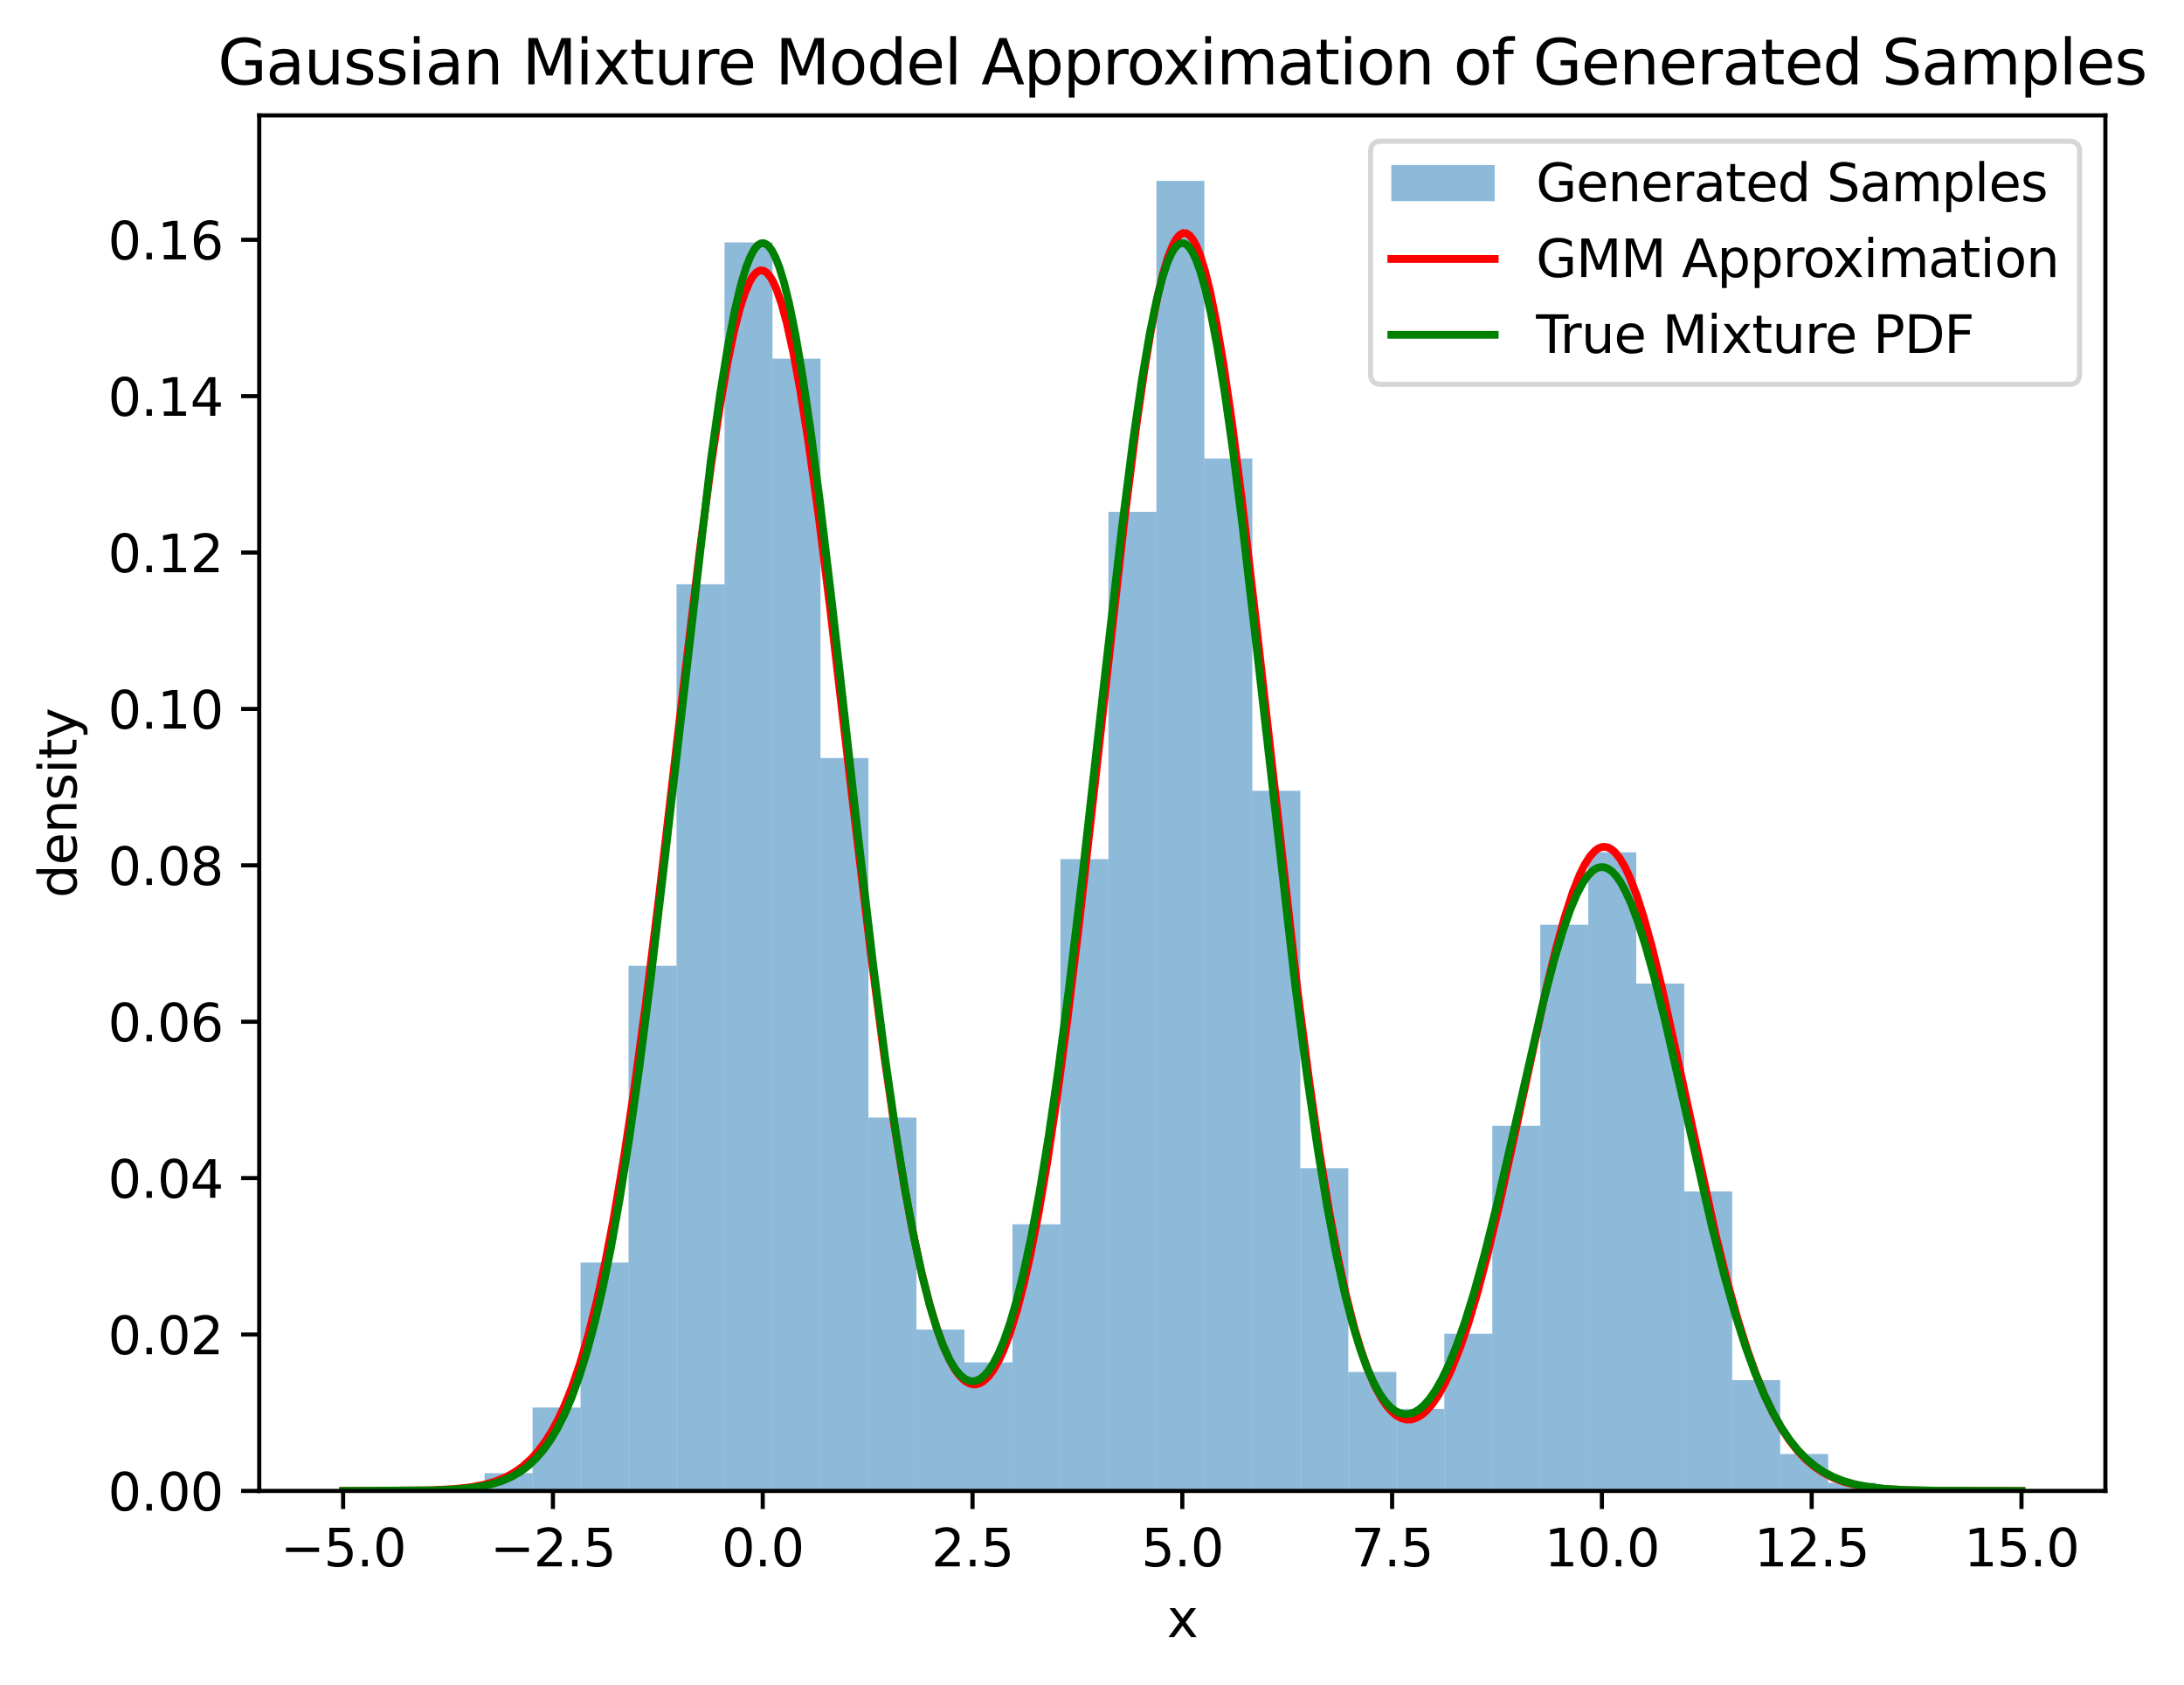 <?xml version="1.0" encoding="utf-8" standalone="no"?>
<!DOCTYPE svg PUBLIC "-//W3C//DTD SVG 1.1//EN"
  "http://www.w3.org/Graphics/SVG/1.1/DTD/svg11.dtd">
<svg xmlns:xlink="http://www.w3.org/1999/xlink" width="422.469pt" height="325.986pt" viewBox="0 0 422.469 325.986" xmlns="http://www.w3.org/2000/svg" version="1.1">
 <defs>
  <style type="text/css">*{stroke-linejoin: round; stroke-linecap: butt}</style>
 </defs>
 <g id="figure_1">
  <g id="patch_1">
   <path d="M 0 325.986 
L 422.469 325.986 
L 422.469 0 
L 0 0 
z
" style="fill: #ffffff"/>
  </g>
  <g id="axes_1">
   <g id="patch_2">
    <path d="M 50.144 288.43 
L 407.264 288.43 
L 407.264 22.318 
L 50.144 22.318 
z
" style="fill: #ffffff"/>
   </g>
   <g id="patch_3">
    <path d="M 84.454 288.43 
L 93.737 288.43 
L 93.737 287.901 
L 84.454 287.901 
z
" clip-path="url(#p88a1497e8f)" style="fill: #1f77b4; opacity: 0.5"/>
   </g>
   <g id="patch_4">
    <path d="M 93.737 288.43 
L 103.019 288.43 
L 103.019 284.991 
L 93.737 284.991 
z
" clip-path="url(#p88a1497e8f)" style="fill: #1f77b4; opacity: 0.5"/>
   </g>
   <g id="patch_5">
    <path d="M 103.019 288.43 
L 112.302 288.43 
L 112.302 272.293 
L 103.019 272.293 
z
" clip-path="url(#p88a1497e8f)" style="fill: #1f77b4; opacity: 0.5"/>
   </g>
   <g id="patch_6">
    <path d="M 112.302 288.43 
L 121.584 288.43 
L 121.584 244.25 
L 112.302 244.25 
z
" clip-path="url(#p88a1497e8f)" style="fill: #1f77b4; opacity: 0.5"/>
   </g>
   <g id="patch_7">
    <path d="M 121.584 288.43 
L 130.867 288.43 
L 130.867 186.842 
L 121.584 186.842 
z
" clip-path="url(#p88a1497e8f)" style="fill: #1f77b4; opacity: 0.5"/>
   </g>
   <g id="patch_8">
    <path d="M 130.867 288.43 
L 140.149 288.43 
L 140.149 113.033 
L 130.867 113.033 
z
" clip-path="url(#p88a1497e8f)" style="fill: #1f77b4; opacity: 0.5"/>
   </g>
   <g id="patch_9">
    <path d="M 140.149 288.43 
L 149.431 288.43 
L 149.431 46.895 
L 140.149 46.895 
z
" clip-path="url(#p88a1497e8f)" style="fill: #1f77b4; opacity: 0.5"/>
   </g>
   <g id="patch_10">
    <path d="M 149.431 288.43 
L 158.714 288.43 
L 158.714 69.382 
L 149.431 69.382 
z
" clip-path="url(#p88a1497e8f)" style="fill: #1f77b4; opacity: 0.5"/>
   </g>
   <g id="patch_11">
    <path d="M 158.714 288.43 
L 167.996 288.43 
L 167.996 146.631 
L 158.714 146.631 
z
" clip-path="url(#p88a1497e8f)" style="fill: #1f77b4; opacity: 0.5"/>
   </g>
   <g id="patch_12">
    <path d="M 167.996 288.43 
L 177.279 288.43 
L 177.279 216.208 
L 167.996 216.208 
z
" clip-path="url(#p88a1497e8f)" style="fill: #1f77b4; opacity: 0.5"/>
   </g>
   <g id="patch_13">
    <path d="M 177.279 288.43 
L 186.561 288.43 
L 186.561 257.213 
L 177.279 257.213 
z
" clip-path="url(#p88a1497e8f)" style="fill: #1f77b4; opacity: 0.5"/>
   </g>
   <g id="patch_14">
    <path d="M 186.561 288.43 
L 195.843 288.43 
L 195.843 263.562 
L 186.561 263.562 
z
" clip-path="url(#p88a1497e8f)" style="fill: #1f77b4; opacity: 0.5"/>
   </g>
   <g id="patch_15">
    <path d="M 195.843 288.43 
L 205.126 288.43 
L 205.126 236.843 
L 195.843 236.843 
z
" clip-path="url(#p88a1497e8f)" style="fill: #1f77b4; opacity: 0.5"/>
   </g>
   <g id="patch_16">
    <path d="M 205.126 288.43 
L 214.408 288.43 
L 214.408 166.207 
L 205.126 166.207 
z
" clip-path="url(#p88a1497e8f)" style="fill: #1f77b4; opacity: 0.5"/>
   </g>
   <g id="patch_17">
    <path d="M 214.408 288.43 
L 223.691 288.43 
L 223.691 99.012 
L 214.408 99.012 
z
" clip-path="url(#p88a1497e8f)" style="fill: #1f77b4; opacity: 0.5"/>
   </g>
   <g id="patch_18">
    <path d="M 223.691 288.43 
L 232.973 288.43 
L 232.973 34.99 
L 223.691 34.99 
z
" clip-path="url(#p88a1497e8f)" style="fill: #1f77b4; opacity: 0.5"/>
   </g>
   <g id="patch_19">
    <path d="M 232.973 288.43 
L 242.255 288.43 
L 242.255 88.694 
L 232.973 88.694 
z
" clip-path="url(#p88a1497e8f)" style="fill: #1f77b4; opacity: 0.5"/>
   </g>
   <g id="patch_20">
    <path d="M 242.255 288.43 
L 251.538 288.43 
L 251.538 152.98 
L 242.255 152.98 
z
" clip-path="url(#p88a1497e8f)" style="fill: #1f77b4; opacity: 0.5"/>
   </g>
   <g id="patch_21">
    <path d="M 251.538 288.43 
L 260.82 288.43 
L 260.82 225.996 
L 251.538 225.996 
z
" clip-path="url(#p88a1497e8f)" style="fill: #1f77b4; opacity: 0.5"/>
   </g>
   <g id="patch_22">
    <path d="M 260.82 288.43 
L 270.103 288.43 
L 270.103 265.414 
L 260.82 265.414 
z
" clip-path="url(#p88a1497e8f)" style="fill: #1f77b4; opacity: 0.5"/>
   </g>
   <g id="patch_23">
    <path d="M 270.103 288.43 
L 279.385 288.43 
L 279.385 272.557 
L 270.103 272.557 
z
" clip-path="url(#p88a1497e8f)" style="fill: #1f77b4; opacity: 0.5"/>
   </g>
   <g id="patch_24">
    <path d="M 279.385 288.43 
L 288.668 288.43 
L 288.668 258.007 
L 279.385 258.007 
z
" clip-path="url(#p88a1497e8f)" style="fill: #1f77b4; opacity: 0.5"/>
   </g>
   <g id="patch_25">
    <path d="M 288.668 288.43 
L 297.95 288.43 
L 297.95 217.795 
L 288.668 217.795 
z
" clip-path="url(#p88a1497e8f)" style="fill: #1f77b4; opacity: 0.5"/>
   </g>
   <g id="patch_26">
    <path d="M 297.95 288.43 
L 307.232 288.43 
L 307.232 178.906 
L 297.95 178.906 
z
" clip-path="url(#p88a1497e8f)" style="fill: #1f77b4; opacity: 0.5"/>
   </g>
   <g id="patch_27">
    <path d="M 307.232 288.43 
L 316.515 288.43 
L 316.515 164.885 
L 307.232 164.885 
z
" clip-path="url(#p88a1497e8f)" style="fill: #1f77b4; opacity: 0.5"/>
   </g>
   <g id="patch_28">
    <path d="M 316.515 288.43 
L 325.797 288.43 
L 325.797 190.282 
L 316.515 190.282 
z
" clip-path="url(#p88a1497e8f)" style="fill: #1f77b4; opacity: 0.5"/>
   </g>
   <g id="patch_29">
    <path d="M 325.797 288.43 
L 335.08 288.43 
L 335.08 230.493 
L 325.797 230.493 
z
" clip-path="url(#p88a1497e8f)" style="fill: #1f77b4; opacity: 0.5"/>
   </g>
   <g id="patch_30">
    <path d="M 335.08 288.43 
L 344.362 288.43 
L 344.362 267.001 
L 335.08 267.001 
z
" clip-path="url(#p88a1497e8f)" style="fill: #1f77b4; opacity: 0.5"/>
   </g>
   <g id="patch_31">
    <path d="M 344.362 288.43 
L 353.644 288.43 
L 353.644 281.287 
L 344.362 281.287 
z
" clip-path="url(#p88a1497e8f)" style="fill: #1f77b4; opacity: 0.5"/>
   </g>
   <g id="patch_32">
    <path d="M 353.644 288.43 
L 362.927 288.43 
L 362.927 286.843 
L 353.644 286.843 
z
" clip-path="url(#p88a1497e8f)" style="fill: #1f77b4; opacity: 0.5"/>
   </g>
   <g id="matplotlib.axis_1">
    <g id="xtick_1">
     <g id="line2d_1">
      <defs>
       <path id="meee995441f" d="M 0 0 
L 0 3.5 
" style="stroke: #000000; stroke-width: 0.8"/>
      </defs>
      <g>
       <use xlink:href="#meee995441f" x="66.376" y="288.43" style="stroke: #000000; stroke-width: 0.8"/>
      </g>
     </g>
     <g id="text_1">
      <!-- −5.0 -->
      <g transform="translate(54.235 303.029) scale(0.1 -0.1)">
       <defs>
        <path id="DejaVuSans-2212" d="M 678 2272 
L 4684 2272 
L 4684 1741 
L 678 1741 
L 678 2272 
z
" transform="scale(0.016)"/>
        <path id="DejaVuSans-35" d="M 691 4666 
L 3169 4666 
L 3169 4134 
L 1269 4134 
L 1269 2991 
Q 1406 3038 1543 3061 
Q 1681 3084 1819 3084 
Q 2600 3084 3056 2656 
Q 3513 2228 3513 1497 
Q 3513 744 3044 326 
Q 2575 -91 1722 -91 
Q 1428 -91 1123 -41 
Q 819 9 494 109 
L 494 744 
Q 775 591 1075 516 
Q 1375 441 1709 441 
Q 2250 441 2565 725 
Q 2881 1009 2881 1497 
Q 2881 1984 2565 2268 
Q 2250 2553 1709 2553 
Q 1456 2553 1204 2497 
Q 953 2441 691 2322 
L 691 4666 
z
" transform="scale(0.016)"/>
        <path id="DejaVuSans-2e" d="M 684 794 
L 1344 794 
L 1344 0 
L 684 0 
L 684 794 
z
" transform="scale(0.016)"/>
        <path id="DejaVuSans-30" d="M 2034 4250 
Q 1547 4250 1301 3770 
Q 1056 3291 1056 2328 
Q 1056 1369 1301 889 
Q 1547 409 2034 409 
Q 2525 409 2770 889 
Q 3016 1369 3016 2328 
Q 3016 3291 2770 3770 
Q 2525 4250 2034 4250 
z
M 2034 4750 
Q 2819 4750 3233 4129 
Q 3647 3509 3647 2328 
Q 3647 1150 3233 529 
Q 2819 -91 2034 -91 
Q 1250 -91 836 529 
Q 422 1150 422 2328 
Q 422 3509 836 4129 
Q 1250 4750 2034 4750 
z
" transform="scale(0.016)"/>
       </defs>
       <use xlink:href="#DejaVuSans-2212"/>
       <use xlink:href="#DejaVuSans-35" x="83.789"/>
       <use xlink:href="#DejaVuSans-2e" x="147.412"/>
       <use xlink:href="#DejaVuSans-30" x="179.199"/>
      </g>
     </g>
    </g>
    <g id="xtick_2">
     <g id="line2d_2">
      <g>
       <use xlink:href="#meee995441f" x="106.958" y="288.43" style="stroke: #000000; stroke-width: 0.8"/>
      </g>
     </g>
     <g id="text_2">
      <!-- −2.5 -->
      <g transform="translate(94.817 303.029) scale(0.1 -0.1)">
       <defs>
        <path id="DejaVuSans-32" d="M 1228 531 
L 3431 531 
L 3431 0 
L 469 0 
L 469 531 
Q 828 903 1448 1529 
Q 2069 2156 2228 2338 
Q 2531 2678 2651 2914 
Q 2772 3150 2772 3378 
Q 2772 3750 2511 3984 
Q 2250 4219 1831 4219 
Q 1534 4219 1204 4116 
Q 875 4013 500 3803 
L 500 4441 
Q 881 4594 1212 4672 
Q 1544 4750 1819 4750 
Q 2544 4750 2975 4387 
Q 3406 4025 3406 3419 
Q 3406 3131 3298 2873 
Q 3191 2616 2906 2266 
Q 2828 2175 2409 1742 
Q 1991 1309 1228 531 
z
" transform="scale(0.016)"/>
       </defs>
       <use xlink:href="#DejaVuSans-2212"/>
       <use xlink:href="#DejaVuSans-32" x="83.789"/>
       <use xlink:href="#DejaVuSans-2e" x="147.412"/>
       <use xlink:href="#DejaVuSans-35" x="179.199"/>
      </g>
     </g>
    </g>
    <g id="xtick_3">
     <g id="line2d_3">
      <g>
       <use xlink:href="#meee995441f" x="147.54" y="288.43" style="stroke: #000000; stroke-width: 0.8"/>
      </g>
     </g>
     <g id="text_3">
      <!-- 0.0 -->
      <g transform="translate(139.589 303.029) scale(0.1 -0.1)">
       <use xlink:href="#DejaVuSans-30"/>
       <use xlink:href="#DejaVuSans-2e" x="63.623"/>
       <use xlink:href="#DejaVuSans-30" x="95.41"/>
      </g>
     </g>
    </g>
    <g id="xtick_4">
     <g id="line2d_4">
      <g>
       <use xlink:href="#meee995441f" x="188.122" y="288.43" style="stroke: #000000; stroke-width: 0.8"/>
      </g>
     </g>
     <g id="text_4">
      <!-- 2.5 -->
      <g transform="translate(180.17 303.029) scale(0.1 -0.1)">
       <use xlink:href="#DejaVuSans-32"/>
       <use xlink:href="#DejaVuSans-2e" x="63.623"/>
       <use xlink:href="#DejaVuSans-35" x="95.41"/>
      </g>
     </g>
    </g>
    <g id="xtick_5">
     <g id="line2d_5">
      <g>
       <use xlink:href="#meee995441f" x="228.704" y="288.43" style="stroke: #000000; stroke-width: 0.8"/>
      </g>
     </g>
     <g id="text_5">
      <!-- 5.0 -->
      <g transform="translate(220.752 303.029) scale(0.1 -0.1)">
       <use xlink:href="#DejaVuSans-35"/>
       <use xlink:href="#DejaVuSans-2e" x="63.623"/>
       <use xlink:href="#DejaVuSans-30" x="95.41"/>
      </g>
     </g>
    </g>
    <g id="xtick_6">
     <g id="line2d_6">
      <g>
       <use xlink:href="#meee995441f" x="269.286" y="288.43" style="stroke: #000000; stroke-width: 0.8"/>
      </g>
     </g>
     <g id="text_6">
      <!-- 7.5 -->
      <g transform="translate(261.334 303.029) scale(0.1 -0.1)">
       <defs>
        <path id="DejaVuSans-37" d="M 525 4666 
L 3525 4666 
L 3525 4397 
L 1831 0 
L 1172 0 
L 2766 4134 
L 525 4134 
L 525 4666 
z
" transform="scale(0.016)"/>
       </defs>
       <use xlink:href="#DejaVuSans-37"/>
       <use xlink:href="#DejaVuSans-2e" x="63.623"/>
       <use xlink:href="#DejaVuSans-35" x="95.41"/>
      </g>
     </g>
    </g>
    <g id="xtick_7">
     <g id="line2d_7">
      <g>
       <use xlink:href="#meee995441f" x="309.867" y="288.43" style="stroke: #000000; stroke-width: 0.8"/>
      </g>
     </g>
     <g id="text_7">
      <!-- 10.0 -->
      <g transform="translate(298.735 303.029) scale(0.1 -0.1)">
       <defs>
        <path id="DejaVuSans-31" d="M 794 531 
L 1825 531 
L 1825 4091 
L 703 3866 
L 703 4441 
L 1819 4666 
L 2450 4666 
L 2450 531 
L 3481 531 
L 3481 0 
L 794 0 
L 794 531 
z
" transform="scale(0.016)"/>
       </defs>
       <use xlink:href="#DejaVuSans-31"/>
       <use xlink:href="#DejaVuSans-30" x="63.623"/>
       <use xlink:href="#DejaVuSans-2e" x="127.246"/>
       <use xlink:href="#DejaVuSans-30" x="159.033"/>
      </g>
     </g>
    </g>
    <g id="xtick_8">
     <g id="line2d_8">
      <g>
       <use xlink:href="#meee995441f" x="350.449" y="288.43" style="stroke: #000000; stroke-width: 0.8"/>
      </g>
     </g>
     <g id="text_8">
      <!-- 12.5 -->
      <g transform="translate(339.316 303.029) scale(0.1 -0.1)">
       <use xlink:href="#DejaVuSans-31"/>
       <use xlink:href="#DejaVuSans-32" x="63.623"/>
       <use xlink:href="#DejaVuSans-2e" x="127.246"/>
       <use xlink:href="#DejaVuSans-35" x="159.033"/>
      </g>
     </g>
    </g>
    <g id="xtick_9">
     <g id="line2d_9">
      <g>
       <use xlink:href="#meee995441f" x="391.031" y="288.43" style="stroke: #000000; stroke-width: 0.8"/>
      </g>
     </g>
     <g id="text_9">
      <!-- 15.0 -->
      <g transform="translate(379.898 303.029) scale(0.1 -0.1)">
       <use xlink:href="#DejaVuSans-31"/>
       <use xlink:href="#DejaVuSans-35" x="63.623"/>
       <use xlink:href="#DejaVuSans-2e" x="127.246"/>
       <use xlink:href="#DejaVuSans-30" x="159.033"/>
      </g>
     </g>
    </g>
    <g id="text_10">
     <!-- x -->
     <g transform="translate(225.744 316.707) scale(0.1 -0.1)">
      <defs>
       <path id="DejaVuSans-78" d="M 3513 3500 
L 2247 1797 
L 3578 0 
L 2900 0 
L 1881 1375 
L 863 0 
L 184 0 
L 1544 1831 
L 300 3500 
L 978 3500 
L 1906 2253 
L 2834 3500 
L 3513 3500 
z
" transform="scale(0.016)"/>
      </defs>
      <use xlink:href="#DejaVuSans-78"/>
     </g>
    </g>
   </g>
   <g id="matplotlib.axis_2">
    <g id="ytick_1">
     <g id="line2d_10">
      <defs>
       <path id="m97a20047b7" d="M 0 0 
L -3.5 0 
" style="stroke: #000000; stroke-width: 0.8"/>
      </defs>
      <g>
       <use xlink:href="#m97a20047b7" x="50.144" y="288.43" style="stroke: #000000; stroke-width: 0.8"/>
      </g>
     </g>
     <g id="text_11">
      <!-- 0.00 -->
      <g transform="translate(20.878 292.229) scale(0.1 -0.1)">
       <use xlink:href="#DejaVuSans-30"/>
       <use xlink:href="#DejaVuSans-2e" x="63.623"/>
       <use xlink:href="#DejaVuSans-30" x="95.41"/>
       <use xlink:href="#DejaVuSans-30" x="159.033"/>
      </g>
     </g>
    </g>
    <g id="ytick_2">
     <g id="line2d_11">
      <g>
       <use xlink:href="#m97a20047b7" x="50.144" y="258.174" style="stroke: #000000; stroke-width: 0.8"/>
      </g>
     </g>
     <g id="text_12">
      <!-- 0.02 -->
      <g transform="translate(20.878 261.974) scale(0.1 -0.1)">
       <use xlink:href="#DejaVuSans-30"/>
       <use xlink:href="#DejaVuSans-2e" x="63.623"/>
       <use xlink:href="#DejaVuSans-30" x="95.41"/>
       <use xlink:href="#DejaVuSans-32" x="159.033"/>
      </g>
     </g>
    </g>
    <g id="ytick_3">
     <g id="line2d_12">
      <g>
       <use xlink:href="#m97a20047b7" x="50.144" y="227.918" style="stroke: #000000; stroke-width: 0.8"/>
      </g>
     </g>
     <g id="text_13">
      <!-- 0.04 -->
      <g transform="translate(20.878 231.718) scale(0.1 -0.1)">
       <defs>
        <path id="DejaVuSans-34" d="M 2419 4116 
L 825 1625 
L 2419 1625 
L 2419 4116 
z
M 2253 4666 
L 3047 4666 
L 3047 1625 
L 3713 1625 
L 3713 1100 
L 3047 1100 
L 3047 0 
L 2419 0 
L 2419 1100 
L 313 1100 
L 313 1709 
L 2253 4666 
z
" transform="scale(0.016)"/>
       </defs>
       <use xlink:href="#DejaVuSans-30"/>
       <use xlink:href="#DejaVuSans-2e" x="63.623"/>
       <use xlink:href="#DejaVuSans-30" x="95.41"/>
       <use xlink:href="#DejaVuSans-34" x="159.033"/>
      </g>
     </g>
    </g>
    <g id="ytick_4">
     <g id="line2d_13">
      <g>
       <use xlink:href="#m97a20047b7" x="50.144" y="197.663" style="stroke: #000000; stroke-width: 0.8"/>
      </g>
     </g>
     <g id="text_14">
      <!-- 0.06 -->
      <g transform="translate(20.878 201.462) scale(0.1 -0.1)">
       <defs>
        <path id="DejaVuSans-36" d="M 2113 2584 
Q 1688 2584 1439 2293 
Q 1191 2003 1191 1497 
Q 1191 994 1439 701 
Q 1688 409 2113 409 
Q 2538 409 2786 701 
Q 3034 994 3034 1497 
Q 3034 2003 2786 2293 
Q 2538 2584 2113 2584 
z
M 3366 4563 
L 3366 3988 
Q 3128 4100 2886 4159 
Q 2644 4219 2406 4219 
Q 1781 4219 1451 3797 
Q 1122 3375 1075 2522 
Q 1259 2794 1537 2939 
Q 1816 3084 2150 3084 
Q 2853 3084 3261 2657 
Q 3669 2231 3669 1497 
Q 3669 778 3244 343 
Q 2819 -91 2113 -91 
Q 1303 -91 875 529 
Q 447 1150 447 2328 
Q 447 3434 972 4092 
Q 1497 4750 2381 4750 
Q 2619 4750 2861 4703 
Q 3103 4656 3366 4563 
z
" transform="scale(0.016)"/>
       </defs>
       <use xlink:href="#DejaVuSans-30"/>
       <use xlink:href="#DejaVuSans-2e" x="63.623"/>
       <use xlink:href="#DejaVuSans-30" x="95.41"/>
       <use xlink:href="#DejaVuSans-36" x="159.033"/>
      </g>
     </g>
    </g>
    <g id="ytick_5">
     <g id="line2d_14">
      <g>
       <use xlink:href="#m97a20047b7" x="50.144" y="167.407" style="stroke: #000000; stroke-width: 0.8"/>
      </g>
     </g>
     <g id="text_15">
      <!-- 0.08 -->
      <g transform="translate(20.878 171.206) scale(0.1 -0.1)">
       <defs>
        <path id="DejaVuSans-38" d="M 2034 2216 
Q 1584 2216 1326 1975 
Q 1069 1734 1069 1313 
Q 1069 891 1326 650 
Q 1584 409 2034 409 
Q 2484 409 2743 651 
Q 3003 894 3003 1313 
Q 3003 1734 2745 1975 
Q 2488 2216 2034 2216 
z
M 1403 2484 
Q 997 2584 770 2862 
Q 544 3141 544 3541 
Q 544 4100 942 4425 
Q 1341 4750 2034 4750 
Q 2731 4750 3128 4425 
Q 3525 4100 3525 3541 
Q 3525 3141 3298 2862 
Q 3072 2584 2669 2484 
Q 3125 2378 3379 2068 
Q 3634 1759 3634 1313 
Q 3634 634 3220 271 
Q 2806 -91 2034 -91 
Q 1263 -91 848 271 
Q 434 634 434 1313 
Q 434 1759 690 2068 
Q 947 2378 1403 2484 
z
M 1172 3481 
Q 1172 3119 1398 2916 
Q 1625 2713 2034 2713 
Q 2441 2713 2670 2916 
Q 2900 3119 2900 3481 
Q 2900 3844 2670 4047 
Q 2441 4250 2034 4250 
Q 1625 4250 1398 4047 
Q 1172 3844 1172 3481 
z
" transform="scale(0.016)"/>
       </defs>
       <use xlink:href="#DejaVuSans-30"/>
       <use xlink:href="#DejaVuSans-2e" x="63.623"/>
       <use xlink:href="#DejaVuSans-30" x="95.41"/>
       <use xlink:href="#DejaVuSans-38" x="159.033"/>
      </g>
     </g>
    </g>
    <g id="ytick_6">
     <g id="line2d_15">
      <g>
       <use xlink:href="#m97a20047b7" x="50.144" y="137.151" style="stroke: #000000; stroke-width: 0.8"/>
      </g>
     </g>
     <g id="text_16">
      <!-- 0.10 -->
      <g transform="translate(20.878 140.95) scale(0.1 -0.1)">
       <use xlink:href="#DejaVuSans-30"/>
       <use xlink:href="#DejaVuSans-2e" x="63.623"/>
       <use xlink:href="#DejaVuSans-31" x="95.41"/>
       <use xlink:href="#DejaVuSans-30" x="159.033"/>
      </g>
     </g>
    </g>
    <g id="ytick_7">
     <g id="line2d_16">
      <g>
       <use xlink:href="#m97a20047b7" x="50.144" y="106.895" style="stroke: #000000; stroke-width: 0.8"/>
      </g>
     </g>
     <g id="text_17">
      <!-- 0.12 -->
      <g transform="translate(20.878 110.694) scale(0.1 -0.1)">
       <use xlink:href="#DejaVuSans-30"/>
       <use xlink:href="#DejaVuSans-2e" x="63.623"/>
       <use xlink:href="#DejaVuSans-31" x="95.41"/>
       <use xlink:href="#DejaVuSans-32" x="159.033"/>
      </g>
     </g>
    </g>
    <g id="ytick_8">
     <g id="line2d_17">
      <g>
       <use xlink:href="#m97a20047b7" x="50.144" y="76.639" style="stroke: #000000; stroke-width: 0.8"/>
      </g>
     </g>
     <g id="text_18">
      <!-- 0.14 -->
      <g transform="translate(20.878 80.439) scale(0.1 -0.1)">
       <use xlink:href="#DejaVuSans-30"/>
       <use xlink:href="#DejaVuSans-2e" x="63.623"/>
       <use xlink:href="#DejaVuSans-31" x="95.41"/>
       <use xlink:href="#DejaVuSans-34" x="159.033"/>
      </g>
     </g>
    </g>
    <g id="ytick_9">
     <g id="line2d_18">
      <g>
       <use xlink:href="#m97a20047b7" x="50.144" y="46.384" style="stroke: #000000; stroke-width: 0.8"/>
      </g>
     </g>
     <g id="text_19">
      <!-- 0.16 -->
      <g transform="translate(20.878 50.183) scale(0.1 -0.1)">
       <use xlink:href="#DejaVuSans-30"/>
       <use xlink:href="#DejaVuSans-2e" x="63.623"/>
       <use xlink:href="#DejaVuSans-31" x="95.41"/>
       <use xlink:href="#DejaVuSans-36" x="159.033"/>
      </g>
     </g>
    </g>
    <g id="text_20">
     <!-- density -->
     <g transform="translate(14.798 173.707) rotate(-90) scale(0.1 -0.1)">
      <defs>
       <path id="DejaVuSans-64" d="M 2906 2969 
L 2906 4863 
L 3481 4863 
L 3481 0 
L 2906 0 
L 2906 525 
Q 2725 213 2448 61 
Q 2172 -91 1784 -91 
Q 1150 -91 751 415 
Q 353 922 353 1747 
Q 353 2572 751 3078 
Q 1150 3584 1784 3584 
Q 2172 3584 2448 3432 
Q 2725 3281 2906 2969 
z
M 947 1747 
Q 947 1113 1208 752 
Q 1469 391 1925 391 
Q 2381 391 2643 752 
Q 2906 1113 2906 1747 
Q 2906 2381 2643 2742 
Q 2381 3103 1925 3103 
Q 1469 3103 1208 2742 
Q 947 2381 947 1747 
z
" transform="scale(0.016)"/>
       <path id="DejaVuSans-65" d="M 3597 1894 
L 3597 1613 
L 953 1613 
Q 991 1019 1311 708 
Q 1631 397 2203 397 
Q 2534 397 2845 478 
Q 3156 559 3463 722 
L 3463 178 
Q 3153 47 2828 -22 
Q 2503 -91 2169 -91 
Q 1331 -91 842 396 
Q 353 884 353 1716 
Q 353 2575 817 3079 
Q 1281 3584 2069 3584 
Q 2775 3584 3186 3129 
Q 3597 2675 3597 1894 
z
M 3022 2063 
Q 3016 2534 2758 2815 
Q 2500 3097 2075 3097 
Q 1594 3097 1305 2825 
Q 1016 2553 972 2059 
L 3022 2063 
z
" transform="scale(0.016)"/>
       <path id="DejaVuSans-6e" d="M 3513 2113 
L 3513 0 
L 2938 0 
L 2938 2094 
Q 2938 2591 2744 2837 
Q 2550 3084 2163 3084 
Q 1697 3084 1428 2787 
Q 1159 2491 1159 1978 
L 1159 0 
L 581 0 
L 581 3500 
L 1159 3500 
L 1159 2956 
Q 1366 3272 1645 3428 
Q 1925 3584 2291 3584 
Q 2894 3584 3203 3211 
Q 3513 2838 3513 2113 
z
" transform="scale(0.016)"/>
       <path id="DejaVuSans-73" d="M 2834 3397 
L 2834 2853 
Q 2591 2978 2328 3040 
Q 2066 3103 1784 3103 
Q 1356 3103 1142 2972 
Q 928 2841 928 2578 
Q 928 2378 1081 2264 
Q 1234 2150 1697 2047 
L 1894 2003 
Q 2506 1872 2764 1633 
Q 3022 1394 3022 966 
Q 3022 478 2636 193 
Q 2250 -91 1575 -91 
Q 1294 -91 989 -36 
Q 684 19 347 128 
L 347 722 
Q 666 556 975 473 
Q 1284 391 1588 391 
Q 1994 391 2212 530 
Q 2431 669 2431 922 
Q 2431 1156 2273 1281 
Q 2116 1406 1581 1522 
L 1381 1569 
Q 847 1681 609 1914 
Q 372 2147 372 2553 
Q 372 3047 722 3315 
Q 1072 3584 1716 3584 
Q 2034 3584 2315 3537 
Q 2597 3491 2834 3397 
z
" transform="scale(0.016)"/>
       <path id="DejaVuSans-69" d="M 603 3500 
L 1178 3500 
L 1178 0 
L 603 0 
L 603 3500 
z
M 603 4863 
L 1178 4863 
L 1178 4134 
L 603 4134 
L 603 4863 
z
" transform="scale(0.016)"/>
       <path id="DejaVuSans-74" d="M 1172 4494 
L 1172 3500 
L 2356 3500 
L 2356 3053 
L 1172 3053 
L 1172 1153 
Q 1172 725 1289 603 
Q 1406 481 1766 481 
L 2356 481 
L 2356 0 
L 1766 0 
Q 1100 0 847 248 
Q 594 497 594 1153 
L 594 3053 
L 172 3053 
L 172 3500 
L 594 3500 
L 594 4494 
L 1172 4494 
z
" transform="scale(0.016)"/>
       <path id="DejaVuSans-79" d="M 2059 -325 
Q 1816 -950 1584 -1140 
Q 1353 -1331 966 -1331 
L 506 -1331 
L 506 -850 
L 844 -850 
Q 1081 -850 1212 -737 
Q 1344 -625 1503 -206 
L 1606 56 
L 191 3500 
L 800 3500 
L 1894 763 
L 2988 3500 
L 3597 3500 
L 2059 -325 
z
" transform="scale(0.016)"/>
      </defs>
      <use xlink:href="#DejaVuSans-64"/>
      <use xlink:href="#DejaVuSans-65" x="63.477"/>
      <use xlink:href="#DejaVuSans-6e" x="125"/>
      <use xlink:href="#DejaVuSans-73" x="188.379"/>
      <use xlink:href="#DejaVuSans-69" x="240.479"/>
      <use xlink:href="#DejaVuSans-74" x="268.262"/>
      <use xlink:href="#DejaVuSans-79" x="307.471"/>
     </g>
    </g>
   </g>
   <g id="line2d_19">
    <path d="M 66.376 288.429 
L 82.95 288.311 
L 87.825 288.071 
L 91.075 287.714 
L 93.675 287.221 
L 95.95 286.557 
L 97.899 285.743 
L 99.524 284.841 
L 101.149 283.681 
L 102.774 282.207 
L 104.074 280.758 
L 105.374 279.03 
L 106.674 276.985 
L 107.974 274.581 
L 109.274 271.775 
L 110.574 268.525 
L 112.199 263.772 
L 113.823 258.179 
L 115.448 251.676 
L 117.073 244.205 
L 118.698 235.729 
L 120.648 224.213 
L 122.598 211.266 
L 124.873 194.498 
L 127.473 173.532 
L 131.697 137.242 
L 135.272 107.23 
L 137.547 90.005 
L 139.172 79.155 
L 140.797 69.842 
L 142.097 63.667 
L 143.072 59.854 
L 144.047 56.786 
L 145.022 54.495 
L 145.671 53.41 
L 146.321 52.687 
L 146.971 52.327 
L 147.621 52.334 
L 148.271 52.706 
L 148.921 53.442 
L 149.571 54.539 
L 150.221 55.991 
L 151.196 58.822 
L 152.171 62.407 
L 153.471 68.298 
L 154.771 75.361 
L 156.396 85.647 
L 158.346 99.762 
L 160.621 118.018 
L 164.845 154.258 
L 168.42 184.206 
L 171.02 204.091 
L 172.97 217.507 
L 174.92 229.442 
L 176.545 238.178 
L 178.169 245.781 
L 179.794 252.241 
L 181.094 256.589 
L 182.394 260.216 
L 183.694 263.13 
L 184.669 264.853 
L 185.644 266.183 
L 186.619 267.122 
L 187.594 267.672 
L 188.244 267.823 
L 188.894 267.801 
L 189.544 267.604 
L 190.194 267.234 
L 191.169 266.349 
L 192.144 265.065 
L 193.118 263.376 
L 194.093 261.277 
L 195.393 257.829 
L 196.693 253.625 
L 197.993 248.65 
L 199.293 242.896 
L 200.918 234.601 
L 202.543 225.091 
L 204.493 212.133 
L 206.443 197.61 
L 208.718 178.974 
L 211.967 150.157 
L 217.492 100.75 
L 219.767 82.706 
L 221.392 71.427 
L 222.692 63.611 
L 223.992 57.025 
L 224.966 52.967 
L 225.941 49.713 
L 226.916 47.3 
L 227.566 46.171 
L 228.216 45.432 
L 228.866 45.088 
L 229.516 45.14 
L 230.166 45.587 
L 230.816 46.428 
L 231.466 47.659 
L 232.116 49.273 
L 233.091 52.395 
L 234.066 56.328 
L 235.366 62.76 
L 236.666 70.437 
L 238.291 81.571 
L 240.241 96.774 
L 242.84 119.218 
L 250.965 191.405 
L 253.24 209.021 
L 255.19 222.537 
L 257.139 234.45 
L 258.764 243.112 
L 260.389 250.625 
L 262.014 257.016 
L 263.314 261.348 
L 264.614 265.016 
L 265.914 268.048 
L 267.214 270.474 
L 268.189 271.913 
L 269.164 273.038 
L 270.139 273.86 
L 271.114 274.388 
L 272.089 274.629 
L 273.063 274.591 
L 274.038 274.278 
L 275.013 273.696 
L 275.988 272.849 
L 276.963 271.738 
L 278.263 269.85 
L 279.563 267.503 
L 280.863 264.701 
L 282.488 260.567 
L 284.113 255.75 
L 285.738 250.281 
L 287.688 242.924 
L 289.962 233.396 
L 292.887 220.066 
L 299.062 191.441 
L 301.012 183.433 
L 302.637 177.538 
L 304.261 172.529 
L 305.561 169.26 
L 306.536 167.282 
L 307.511 165.733 
L 308.486 164.633 
L 309.136 164.154 
L 309.786 163.882 
L 310.436 163.818 
L 311.086 163.963 
L 311.736 164.315 
L 312.386 164.874 
L 313.361 166.092 
L 314.336 167.754 
L 315.311 169.841 
L 316.611 173.245 
L 317.911 177.298 
L 319.536 183.161 
L 321.485 191.144 
L 324.085 202.883 
L 331.885 238.904 
L 334.16 248.078 
L 336.109 255.124 
L 338.059 261.352 
L 339.684 265.903 
L 341.309 269.884 
L 342.934 273.321 
L 344.559 276.249 
L 346.184 278.712 
L 347.809 280.757 
L 349.434 282.436 
L 351.059 283.795 
L 352.683 284.884 
L 354.633 285.894 
L 356.583 286.643 
L 358.858 287.265 
L 361.458 287.733 
L 364.708 288.077 
L 369.257 288.303 
L 376.732 288.41 
L 391.031 288.43 
L 391.031 288.43 
" clip-path="url(#p88a1497e8f)" style="fill: none; stroke: #ff0000; stroke-width: 1.5; stroke-linecap: square"/>
   </g>
   <g id="line2d_20">
    <path d="M 66.376 288.429 
L 84.103 288.314 
L 89.054 288.064 
L 92.349 287.684 
L 94.897 287.174 
L 97.024 286.526 
L 98.874 285.732 
L 100.546 284.776 
L 102.105 283.627 
L 103.582 282.259 
L 105.01 280.629 
L 106.406 278.693 
L 107.802 276.367 
L 109.198 273.596 
L 110.611 270.28 
L 112.039 266.343 
L 113.5 261.647 
L 115.01 256.02 
L 116.568 249.325 
L 118.191 241.341 
L 119.896 231.809 
L 121.714 220.339 
L 123.678 206.486 
L 125.886 189.273 
L 128.564 166.53 
L 137.492 89.112 
L 139.31 76.139 
L 140.836 66.758 
L 142.167 59.892 
L 143.32 55.047 
L 144.326 51.709 
L 145.203 49.513 
L 145.966 48.156 
L 146.615 47.415 
L 147.183 47.081 
L 147.686 47.032 
L 148.189 47.216 
L 148.725 47.665 
L 149.326 48.478 
L 150.007 49.794 
L 150.803 51.849 
L 151.696 54.803 
L 152.718 58.995 
L 153.887 64.783 
L 155.218 72.564 
L 156.76 82.974 
L 158.595 96.963 
L 160.948 116.76 
L 165.753 159.656 
L 168.951 187.005 
L 171.305 205.297 
L 173.35 219.51 
L 175.184 230.757 
L 176.873 239.78 
L 178.447 247.024 
L 179.908 252.732 
L 181.255 257.137 
L 182.505 260.496 
L 183.658 262.984 
L 184.713 264.753 
L 185.671 265.945 
L 186.531 266.682 
L 187.327 267.083 
L 188.073 267.216 
L 188.804 267.119 
L 189.55 266.785 
L 190.33 266.185 
L 191.174 265.244 
L 192.099 263.86 
L 193.105 261.935 
L 194.193 259.355 
L 195.378 255.947 
L 196.66 251.547 
L 198.024 246.049 
L 199.501 239.132 
L 201.092 230.57 
L 202.813 220.039 
L 204.696 207.076 
L 206.806 190.941 
L 209.338 169.765 
L 213.38 133.754 
L 217.016 102.119 
L 219.175 85.214 
L 220.912 73.283 
L 222.389 64.609 
L 223.672 58.345 
L 224.792 53.93 
L 225.766 50.943 
L 226.61 49.022 
L 227.34 47.872 
L 227.957 47.277 
L 228.493 47.043 
L 228.996 47.061 
L 229.499 47.312 
L 230.051 47.852 
L 230.684 48.812 
L 231.398 50.325 
L 232.226 52.639 
L 233.168 55.979 
L 234.239 60.656 
L 235.457 67.03 
L 236.853 75.598 
L 238.476 87.025 
L 240.44 102.534 
L 243.07 125.222 
L 250.472 190.048 
L 252.809 208.032 
L 254.855 222.098 
L 256.705 233.339 
L 258.426 242.474 
L 260.049 249.926 
L 261.575 255.918 
L 263.004 260.664 
L 264.351 264.406 
L 265.633 267.334 
L 266.834 269.54 
L 267.954 271.148 
L 268.993 272.268 
L 269.967 273.004 
L 270.893 273.43 
L 271.769 273.595 
L 272.646 273.533 
L 273.539 273.241 
L 274.464 272.7 
L 275.454 271.856 
L 276.525 270.64 
L 277.678 268.984 
L 278.928 266.789 
L 280.291 263.929 
L 281.769 260.294 
L 283.376 255.731 
L 285.145 250.01 
L 287.125 242.821 
L 289.414 233.636 
L 292.433 220.519 
L 298.537 193.8 
L 300.647 185.695 
L 302.352 179.987 
L 303.813 175.833 
L 305.079 172.863 
L 306.199 170.768 
L 307.189 169.357 
L 308.082 168.453 
L 308.877 167.95 
L 309.608 167.741 
L 310.306 167.77 
L 311.004 168.022 
L 311.75 168.536 
L 312.562 169.378 
L 313.455 170.638 
L 314.461 172.465 
L 315.581 174.978 
L 316.847 178.385 
L 318.308 182.991 
L 320.013 189.142 
L 322.091 197.524 
L 325.029 210.395 
L 331.019 236.783 
L 333.518 246.671 
L 335.677 254.331 
L 337.642 260.504 
L 339.476 265.56 
L 341.229 269.758 
L 342.917 273.239 
L 344.557 276.126 
L 346.18 278.543 
L 347.787 280.546 
L 349.41 282.219 
L 351.066 283.611 
L 352.787 284.768 
L 354.605 285.724 
L 356.585 286.511 
L 358.793 287.145 
L 361.341 287.639 
L 364.458 288.008 
L 368.565 288.255 
L 374.896 288.391 
L 390.301 288.43 
L 391.015 288.43 
L 391.015 288.43 
" clip-path="url(#p88a1497e8f)" style="fill: none; stroke: #008000; stroke-width: 1.5; stroke-linecap: square"/>
   </g>
   <g id="patch_33">
    <path d="M 50.144 288.43 
L 50.144 22.318 
" style="fill: none; stroke: #000000; stroke-width: 0.8; stroke-linejoin: miter; stroke-linecap: square"/>
   </g>
   <g id="patch_34">
    <path d="M 407.264 288.43 
L 407.264 22.318 
" style="fill: none; stroke: #000000; stroke-width: 0.8; stroke-linejoin: miter; stroke-linecap: square"/>
   </g>
   <g id="patch_35">
    <path d="M 50.144 288.43 
L 407.264 288.43 
" style="fill: none; stroke: #000000; stroke-width: 0.8; stroke-linejoin: miter; stroke-linecap: square"/>
   </g>
   <g id="patch_36">
    <path d="M 50.144 22.318 
L 407.264 22.318 
" style="fill: none; stroke: #000000; stroke-width: 0.8; stroke-linejoin: miter; stroke-linecap: square"/>
   </g>
   <g id="text_21">
    <!-- Gaussian Mixture Model Approximation of Generated Samples -->
    <g transform="translate(42.138 16.318) scale(0.12 -0.12)">
     <defs>
      <path id="DejaVuSans-47" d="M 3809 666 
L 3809 1919 
L 2778 1919 
L 2778 2438 
L 4434 2438 
L 4434 434 
Q 4069 175 3628 42 
Q 3188 -91 2688 -91 
Q 1594 -91 976 548 
Q 359 1188 359 2328 
Q 359 3472 976 4111 
Q 1594 4750 2688 4750 
Q 3144 4750 3555 4637 
Q 3966 4525 4313 4306 
L 4313 3634 
Q 3963 3931 3569 4081 
Q 3175 4231 2741 4231 
Q 1884 4231 1454 3753 
Q 1025 3275 1025 2328 
Q 1025 1384 1454 906 
Q 1884 428 2741 428 
Q 3075 428 3337 486 
Q 3600 544 3809 666 
z
" transform="scale(0.016)"/>
      <path id="DejaVuSans-61" d="M 2194 1759 
Q 1497 1759 1228 1600 
Q 959 1441 959 1056 
Q 959 750 1161 570 
Q 1363 391 1709 391 
Q 2188 391 2477 730 
Q 2766 1069 2766 1631 
L 2766 1759 
L 2194 1759 
z
M 3341 1997 
L 3341 0 
L 2766 0 
L 2766 531 
Q 2569 213 2275 61 
Q 1981 -91 1556 -91 
Q 1019 -91 701 211 
Q 384 513 384 1019 
Q 384 1609 779 1909 
Q 1175 2209 1959 2209 
L 2766 2209 
L 2766 2266 
Q 2766 2663 2505 2880 
Q 2244 3097 1772 3097 
Q 1472 3097 1187 3025 
Q 903 2953 641 2809 
L 641 3341 
Q 956 3463 1253 3523 
Q 1550 3584 1831 3584 
Q 2591 3584 2966 3190 
Q 3341 2797 3341 1997 
z
" transform="scale(0.016)"/>
      <path id="DejaVuSans-75" d="M 544 1381 
L 544 3500 
L 1119 3500 
L 1119 1403 
Q 1119 906 1312 657 
Q 1506 409 1894 409 
Q 2359 409 2629 706 
Q 2900 1003 2900 1516 
L 2900 3500 
L 3475 3500 
L 3475 0 
L 2900 0 
L 2900 538 
Q 2691 219 2414 64 
Q 2138 -91 1772 -91 
Q 1169 -91 856 284 
Q 544 659 544 1381 
z
M 1991 3584 
L 1991 3584 
z
" transform="scale(0.016)"/>
      <path id="DejaVuSans-20" transform="scale(0.016)"/>
      <path id="DejaVuSans-4d" d="M 628 4666 
L 1569 4666 
L 2759 1491 
L 3956 4666 
L 4897 4666 
L 4897 0 
L 4281 0 
L 4281 4097 
L 3078 897 
L 2444 897 
L 1241 4097 
L 1241 0 
L 628 0 
L 628 4666 
z
" transform="scale(0.016)"/>
      <path id="DejaVuSans-72" d="M 2631 2963 
Q 2534 3019 2420 3045 
Q 2306 3072 2169 3072 
Q 1681 3072 1420 2755 
Q 1159 2438 1159 1844 
L 1159 0 
L 581 0 
L 581 3500 
L 1159 3500 
L 1159 2956 
Q 1341 3275 1631 3429 
Q 1922 3584 2338 3584 
Q 2397 3584 2469 3576 
Q 2541 3569 2628 3553 
L 2631 2963 
z
" transform="scale(0.016)"/>
      <path id="DejaVuSans-6f" d="M 1959 3097 
Q 1497 3097 1228 2736 
Q 959 2375 959 1747 
Q 959 1119 1226 758 
Q 1494 397 1959 397 
Q 2419 397 2687 759 
Q 2956 1122 2956 1747 
Q 2956 2369 2687 2733 
Q 2419 3097 1959 3097 
z
M 1959 3584 
Q 2709 3584 3137 3096 
Q 3566 2609 3566 1747 
Q 3566 888 3137 398 
Q 2709 -91 1959 -91 
Q 1206 -91 779 398 
Q 353 888 353 1747 
Q 353 2609 779 3096 
Q 1206 3584 1959 3584 
z
" transform="scale(0.016)"/>
      <path id="DejaVuSans-6c" d="M 603 4863 
L 1178 4863 
L 1178 0 
L 603 0 
L 603 4863 
z
" transform="scale(0.016)"/>
      <path id="DejaVuSans-41" d="M 2188 4044 
L 1331 1722 
L 3047 1722 
L 2188 4044 
z
M 1831 4666 
L 2547 4666 
L 4325 0 
L 3669 0 
L 3244 1197 
L 1141 1197 
L 716 0 
L 50 0 
L 1831 4666 
z
" transform="scale(0.016)"/>
      <path id="DejaVuSans-70" d="M 1159 525 
L 1159 -1331 
L 581 -1331 
L 581 3500 
L 1159 3500 
L 1159 2969 
Q 1341 3281 1617 3432 
Q 1894 3584 2278 3584 
Q 2916 3584 3314 3078 
Q 3713 2572 3713 1747 
Q 3713 922 3314 415 
Q 2916 -91 2278 -91 
Q 1894 -91 1617 61 
Q 1341 213 1159 525 
z
M 3116 1747 
Q 3116 2381 2855 2742 
Q 2594 3103 2138 3103 
Q 1681 3103 1420 2742 
Q 1159 2381 1159 1747 
Q 1159 1113 1420 752 
Q 1681 391 2138 391 
Q 2594 391 2855 752 
Q 3116 1113 3116 1747 
z
" transform="scale(0.016)"/>
      <path id="DejaVuSans-6d" d="M 3328 2828 
Q 3544 3216 3844 3400 
Q 4144 3584 4550 3584 
Q 5097 3584 5394 3201 
Q 5691 2819 5691 2113 
L 5691 0 
L 5113 0 
L 5113 2094 
Q 5113 2597 4934 2840 
Q 4756 3084 4391 3084 
Q 3944 3084 3684 2787 
Q 3425 2491 3425 1978 
L 3425 0 
L 2847 0 
L 2847 2094 
Q 2847 2600 2669 2842 
Q 2491 3084 2119 3084 
Q 1678 3084 1418 2786 
Q 1159 2488 1159 1978 
L 1159 0 
L 581 0 
L 581 3500 
L 1159 3500 
L 1159 2956 
Q 1356 3278 1631 3431 
Q 1906 3584 2284 3584 
Q 2666 3584 2933 3390 
Q 3200 3197 3328 2828 
z
" transform="scale(0.016)"/>
      <path id="DejaVuSans-66" d="M 2375 4863 
L 2375 4384 
L 1825 4384 
Q 1516 4384 1395 4259 
Q 1275 4134 1275 3809 
L 1275 3500 
L 2222 3500 
L 2222 3053 
L 1275 3053 
L 1275 0 
L 697 0 
L 697 3053 
L 147 3053 
L 147 3500 
L 697 3500 
L 697 3744 
Q 697 4328 969 4595 
Q 1241 4863 1831 4863 
L 2375 4863 
z
" transform="scale(0.016)"/>
      <path id="DejaVuSans-53" d="M 3425 4513 
L 3425 3897 
Q 3066 4069 2747 4153 
Q 2428 4238 2131 4238 
Q 1616 4238 1336 4038 
Q 1056 3838 1056 3469 
Q 1056 3159 1242 3001 
Q 1428 2844 1947 2747 
L 2328 2669 
Q 3034 2534 3370 2195 
Q 3706 1856 3706 1288 
Q 3706 609 3251 259 
Q 2797 -91 1919 -91 
Q 1588 -91 1214 -16 
Q 841 59 441 206 
L 441 856 
Q 825 641 1194 531 
Q 1563 422 1919 422 
Q 2459 422 2753 634 
Q 3047 847 3047 1241 
Q 3047 1584 2836 1778 
Q 2625 1972 2144 2069 
L 1759 2144 
Q 1053 2284 737 2584 
Q 422 2884 422 3419 
Q 422 4038 858 4394 
Q 1294 4750 2059 4750 
Q 2388 4750 2728 4690 
Q 3069 4631 3425 4513 
z
" transform="scale(0.016)"/>
     </defs>
     <use xlink:href="#DejaVuSans-47"/>
     <use xlink:href="#DejaVuSans-61" x="77.49"/>
     <use xlink:href="#DejaVuSans-75" x="138.77"/>
     <use xlink:href="#DejaVuSans-73" x="202.148"/>
     <use xlink:href="#DejaVuSans-73" x="254.248"/>
     <use xlink:href="#DejaVuSans-69" x="306.348"/>
     <use xlink:href="#DejaVuSans-61" x="334.131"/>
     <use xlink:href="#DejaVuSans-6e" x="395.41"/>
     <use xlink:href="#DejaVuSans-20" x="458.789"/>
     <use xlink:href="#DejaVuSans-4d" x="490.576"/>
     <use xlink:href="#DejaVuSans-69" x="576.855"/>
     <use xlink:href="#DejaVuSans-78" x="604.639"/>
     <use xlink:href="#DejaVuSans-74" x="663.818"/>
     <use xlink:href="#DejaVuSans-75" x="703.027"/>
     <use xlink:href="#DejaVuSans-72" x="766.406"/>
     <use xlink:href="#DejaVuSans-65" x="805.27"/>
     <use xlink:href="#DejaVuSans-20" x="866.793"/>
     <use xlink:href="#DejaVuSans-4d" x="898.58"/>
     <use xlink:href="#DejaVuSans-6f" x="984.859"/>
     <use xlink:href="#DejaVuSans-64" x="1046.041"/>
     <use xlink:href="#DejaVuSans-65" x="1109.518"/>
     <use xlink:href="#DejaVuSans-6c" x="1171.041"/>
     <use xlink:href="#DejaVuSans-20" x="1198.824"/>
     <use xlink:href="#DejaVuSans-41" x="1230.611"/>
     <use xlink:href="#DejaVuSans-70" x="1299.02"/>
     <use xlink:href="#DejaVuSans-70" x="1362.496"/>
     <use xlink:href="#DejaVuSans-72" x="1425.973"/>
     <use xlink:href="#DejaVuSans-6f" x="1464.836"/>
     <use xlink:href="#DejaVuSans-78" x="1522.893"/>
     <use xlink:href="#DejaVuSans-69" x="1582.072"/>
     <use xlink:href="#DejaVuSans-6d" x="1609.855"/>
     <use xlink:href="#DejaVuSans-61" x="1707.268"/>
     <use xlink:href="#DejaVuSans-74" x="1768.547"/>
     <use xlink:href="#DejaVuSans-69" x="1807.756"/>
     <use xlink:href="#DejaVuSans-6f" x="1835.539"/>
     <use xlink:href="#DejaVuSans-6e" x="1896.721"/>
     <use xlink:href="#DejaVuSans-20" x="1960.1"/>
     <use xlink:href="#DejaVuSans-6f" x="1991.887"/>
     <use xlink:href="#DejaVuSans-66" x="2053.068"/>
     <use xlink:href="#DejaVuSans-20" x="2088.273"/>
     <use xlink:href="#DejaVuSans-47" x="2120.061"/>
     <use xlink:href="#DejaVuSans-65" x="2197.551"/>
     <use xlink:href="#DejaVuSans-6e" x="2259.074"/>
     <use xlink:href="#DejaVuSans-65" x="2322.453"/>
     <use xlink:href="#DejaVuSans-72" x="2383.977"/>
     <use xlink:href="#DejaVuSans-61" x="2425.09"/>
     <use xlink:href="#DejaVuSans-74" x="2486.369"/>
     <use xlink:href="#DejaVuSans-65" x="2525.578"/>
     <use xlink:href="#DejaVuSans-64" x="2587.102"/>
     <use xlink:href="#DejaVuSans-20" x="2650.578"/>
     <use xlink:href="#DejaVuSans-53" x="2682.365"/>
     <use xlink:href="#DejaVuSans-61" x="2745.842"/>
     <use xlink:href="#DejaVuSans-6d" x="2807.121"/>
     <use xlink:href="#DejaVuSans-70" x="2904.533"/>
     <use xlink:href="#DejaVuSans-6c" x="2968.01"/>
     <use xlink:href="#DejaVuSans-65" x="2995.793"/>
     <use xlink:href="#DejaVuSans-73" x="3057.316"/>
    </g>
   </g>
   <g id="legend_1">
    <g id="patch_37">
     <path d="M 267.131 74.353 
L 400.264 74.353 
Q 402.264 74.353 402.264 72.353 
L 402.264 29.318 
Q 402.264 27.318 400.264 27.318 
L 267.131 27.318 
Q 265.131 27.318 265.131 29.318 
L 265.131 72.353 
Q 265.131 74.353 267.131 74.353 
z
" style="fill: #ffffff; opacity: 0.8; stroke: #cccccc; stroke-linejoin: miter"/>
    </g>
    <g id="patch_38">
     <path d="M 269.131 38.917 
L 289.131 38.917 
L 289.131 31.917 
L 269.131 31.917 
z
" style="fill: #1f77b4; opacity: 0.5"/>
    </g>
    <g id="text_22">
     <!-- Generated Samples -->
     <g transform="translate(297.131 38.917) scale(0.1 -0.1)">
      <use xlink:href="#DejaVuSans-47"/>
      <use xlink:href="#DejaVuSans-65" x="77.49"/>
      <use xlink:href="#DejaVuSans-6e" x="139.014"/>
      <use xlink:href="#DejaVuSans-65" x="202.393"/>
      <use xlink:href="#DejaVuSans-72" x="263.916"/>
      <use xlink:href="#DejaVuSans-61" x="305.029"/>
      <use xlink:href="#DejaVuSans-74" x="366.309"/>
      <use xlink:href="#DejaVuSans-65" x="405.518"/>
      <use xlink:href="#DejaVuSans-64" x="467.041"/>
      <use xlink:href="#DejaVuSans-20" x="530.518"/>
      <use xlink:href="#DejaVuSans-53" x="562.305"/>
      <use xlink:href="#DejaVuSans-61" x="625.781"/>
      <use xlink:href="#DejaVuSans-6d" x="687.061"/>
      <use xlink:href="#DejaVuSans-70" x="784.473"/>
      <use xlink:href="#DejaVuSans-6c" x="847.949"/>
      <use xlink:href="#DejaVuSans-65" x="875.732"/>
      <use xlink:href="#DejaVuSans-73" x="937.256"/>
     </g>
    </g>
    <g id="line2d_21">
     <path d="M 269.131 50.095 
L 279.131 50.095 
L 289.131 50.095 
" style="fill: none; stroke: #ff0000; stroke-width: 1.5; stroke-linecap: square"/>
    </g>
    <g id="text_23">
     <!-- GMM Approximation -->
     <g transform="translate(297.131 53.595) scale(0.1 -0.1)">
      <use xlink:href="#DejaVuSans-47"/>
      <use xlink:href="#DejaVuSans-4d" x="77.49"/>
      <use xlink:href="#DejaVuSans-4d" x="163.77"/>
      <use xlink:href="#DejaVuSans-20" x="250.049"/>
      <use xlink:href="#DejaVuSans-41" x="281.836"/>
      <use xlink:href="#DejaVuSans-70" x="350.244"/>
      <use xlink:href="#DejaVuSans-70" x="413.721"/>
      <use xlink:href="#DejaVuSans-72" x="477.197"/>
      <use xlink:href="#DejaVuSans-6f" x="516.061"/>
      <use xlink:href="#DejaVuSans-78" x="574.117"/>
      <use xlink:href="#DejaVuSans-69" x="633.297"/>
      <use xlink:href="#DejaVuSans-6d" x="661.08"/>
      <use xlink:href="#DejaVuSans-61" x="758.492"/>
      <use xlink:href="#DejaVuSans-74" x="819.771"/>
      <use xlink:href="#DejaVuSans-69" x="858.98"/>
      <use xlink:href="#DejaVuSans-6f" x="886.764"/>
      <use xlink:href="#DejaVuSans-6e" x="947.945"/>
     </g>
    </g>
    <g id="line2d_22">
     <path d="M 269.131 64.773 
L 279.131 64.773 
L 289.131 64.773 
" style="fill: none; stroke: #008000; stroke-width: 1.5; stroke-linecap: square"/>
    </g>
    <g id="text_24">
     <!-- True Mixture PDF -->
     <g transform="translate(297.131 68.273) scale(0.1 -0.1)">
      <defs>
       <path id="DejaVuSans-54" d="M -19 4666 
L 3928 4666 
L 3928 4134 
L 2272 4134 
L 2272 0 
L 1638 0 
L 1638 4134 
L -19 4134 
L -19 4666 
z
" transform="scale(0.016)"/>
       <path id="DejaVuSans-50" d="M 1259 4147 
L 1259 2394 
L 2053 2394 
Q 2494 2394 2734 2622 
Q 2975 2850 2975 3272 
Q 2975 3691 2734 3919 
Q 2494 4147 2053 4147 
L 1259 4147 
z
M 628 4666 
L 2053 4666 
Q 2838 4666 3239 4311 
Q 3641 3956 3641 3272 
Q 3641 2581 3239 2228 
Q 2838 1875 2053 1875 
L 1259 1875 
L 1259 0 
L 628 0 
L 628 4666 
z
" transform="scale(0.016)"/>
       <path id="DejaVuSans-44" d="M 1259 4147 
L 1259 519 
L 2022 519 
Q 2988 519 3436 956 
Q 3884 1394 3884 2338 
Q 3884 3275 3436 3711 
Q 2988 4147 2022 4147 
L 1259 4147 
z
M 628 4666 
L 1925 4666 
Q 3281 4666 3915 4102 
Q 4550 3538 4550 2338 
Q 4550 1131 3912 565 
Q 3275 0 1925 0 
L 628 0 
L 628 4666 
z
" transform="scale(0.016)"/>
       <path id="DejaVuSans-46" d="M 628 4666 
L 3309 4666 
L 3309 4134 
L 1259 4134 
L 1259 2759 
L 3109 2759 
L 3109 2228 
L 1259 2228 
L 1259 0 
L 628 0 
L 628 4666 
z
" transform="scale(0.016)"/>
      </defs>
      <use xlink:href="#DejaVuSans-54"/>
      <use xlink:href="#DejaVuSans-72" x="46.334"/>
      <use xlink:href="#DejaVuSans-75" x="87.447"/>
      <use xlink:href="#DejaVuSans-65" x="150.826"/>
      <use xlink:href="#DejaVuSans-20" x="212.35"/>
      <use xlink:href="#DejaVuSans-4d" x="244.137"/>
      <use xlink:href="#DejaVuSans-69" x="330.416"/>
      <use xlink:href="#DejaVuSans-78" x="358.199"/>
      <use xlink:href="#DejaVuSans-74" x="417.379"/>
      <use xlink:href="#DejaVuSans-75" x="456.588"/>
      <use xlink:href="#DejaVuSans-72" x="519.967"/>
      <use xlink:href="#DejaVuSans-65" x="558.83"/>
      <use xlink:href="#DejaVuSans-20" x="620.354"/>
      <use xlink:href="#DejaVuSans-50" x="652.141"/>
      <use xlink:href="#DejaVuSans-44" x="712.443"/>
      <use xlink:href="#DejaVuSans-46" x="789.445"/>
     </g>
    </g>
   </g>
  </g>
 </g>
 <defs>
  <clipPath id="p88a1497e8f">
   <rect x="50.144" y="22.318" width="357.12" height="266.112"/>
  </clipPath>
 </defs>
</svg>
